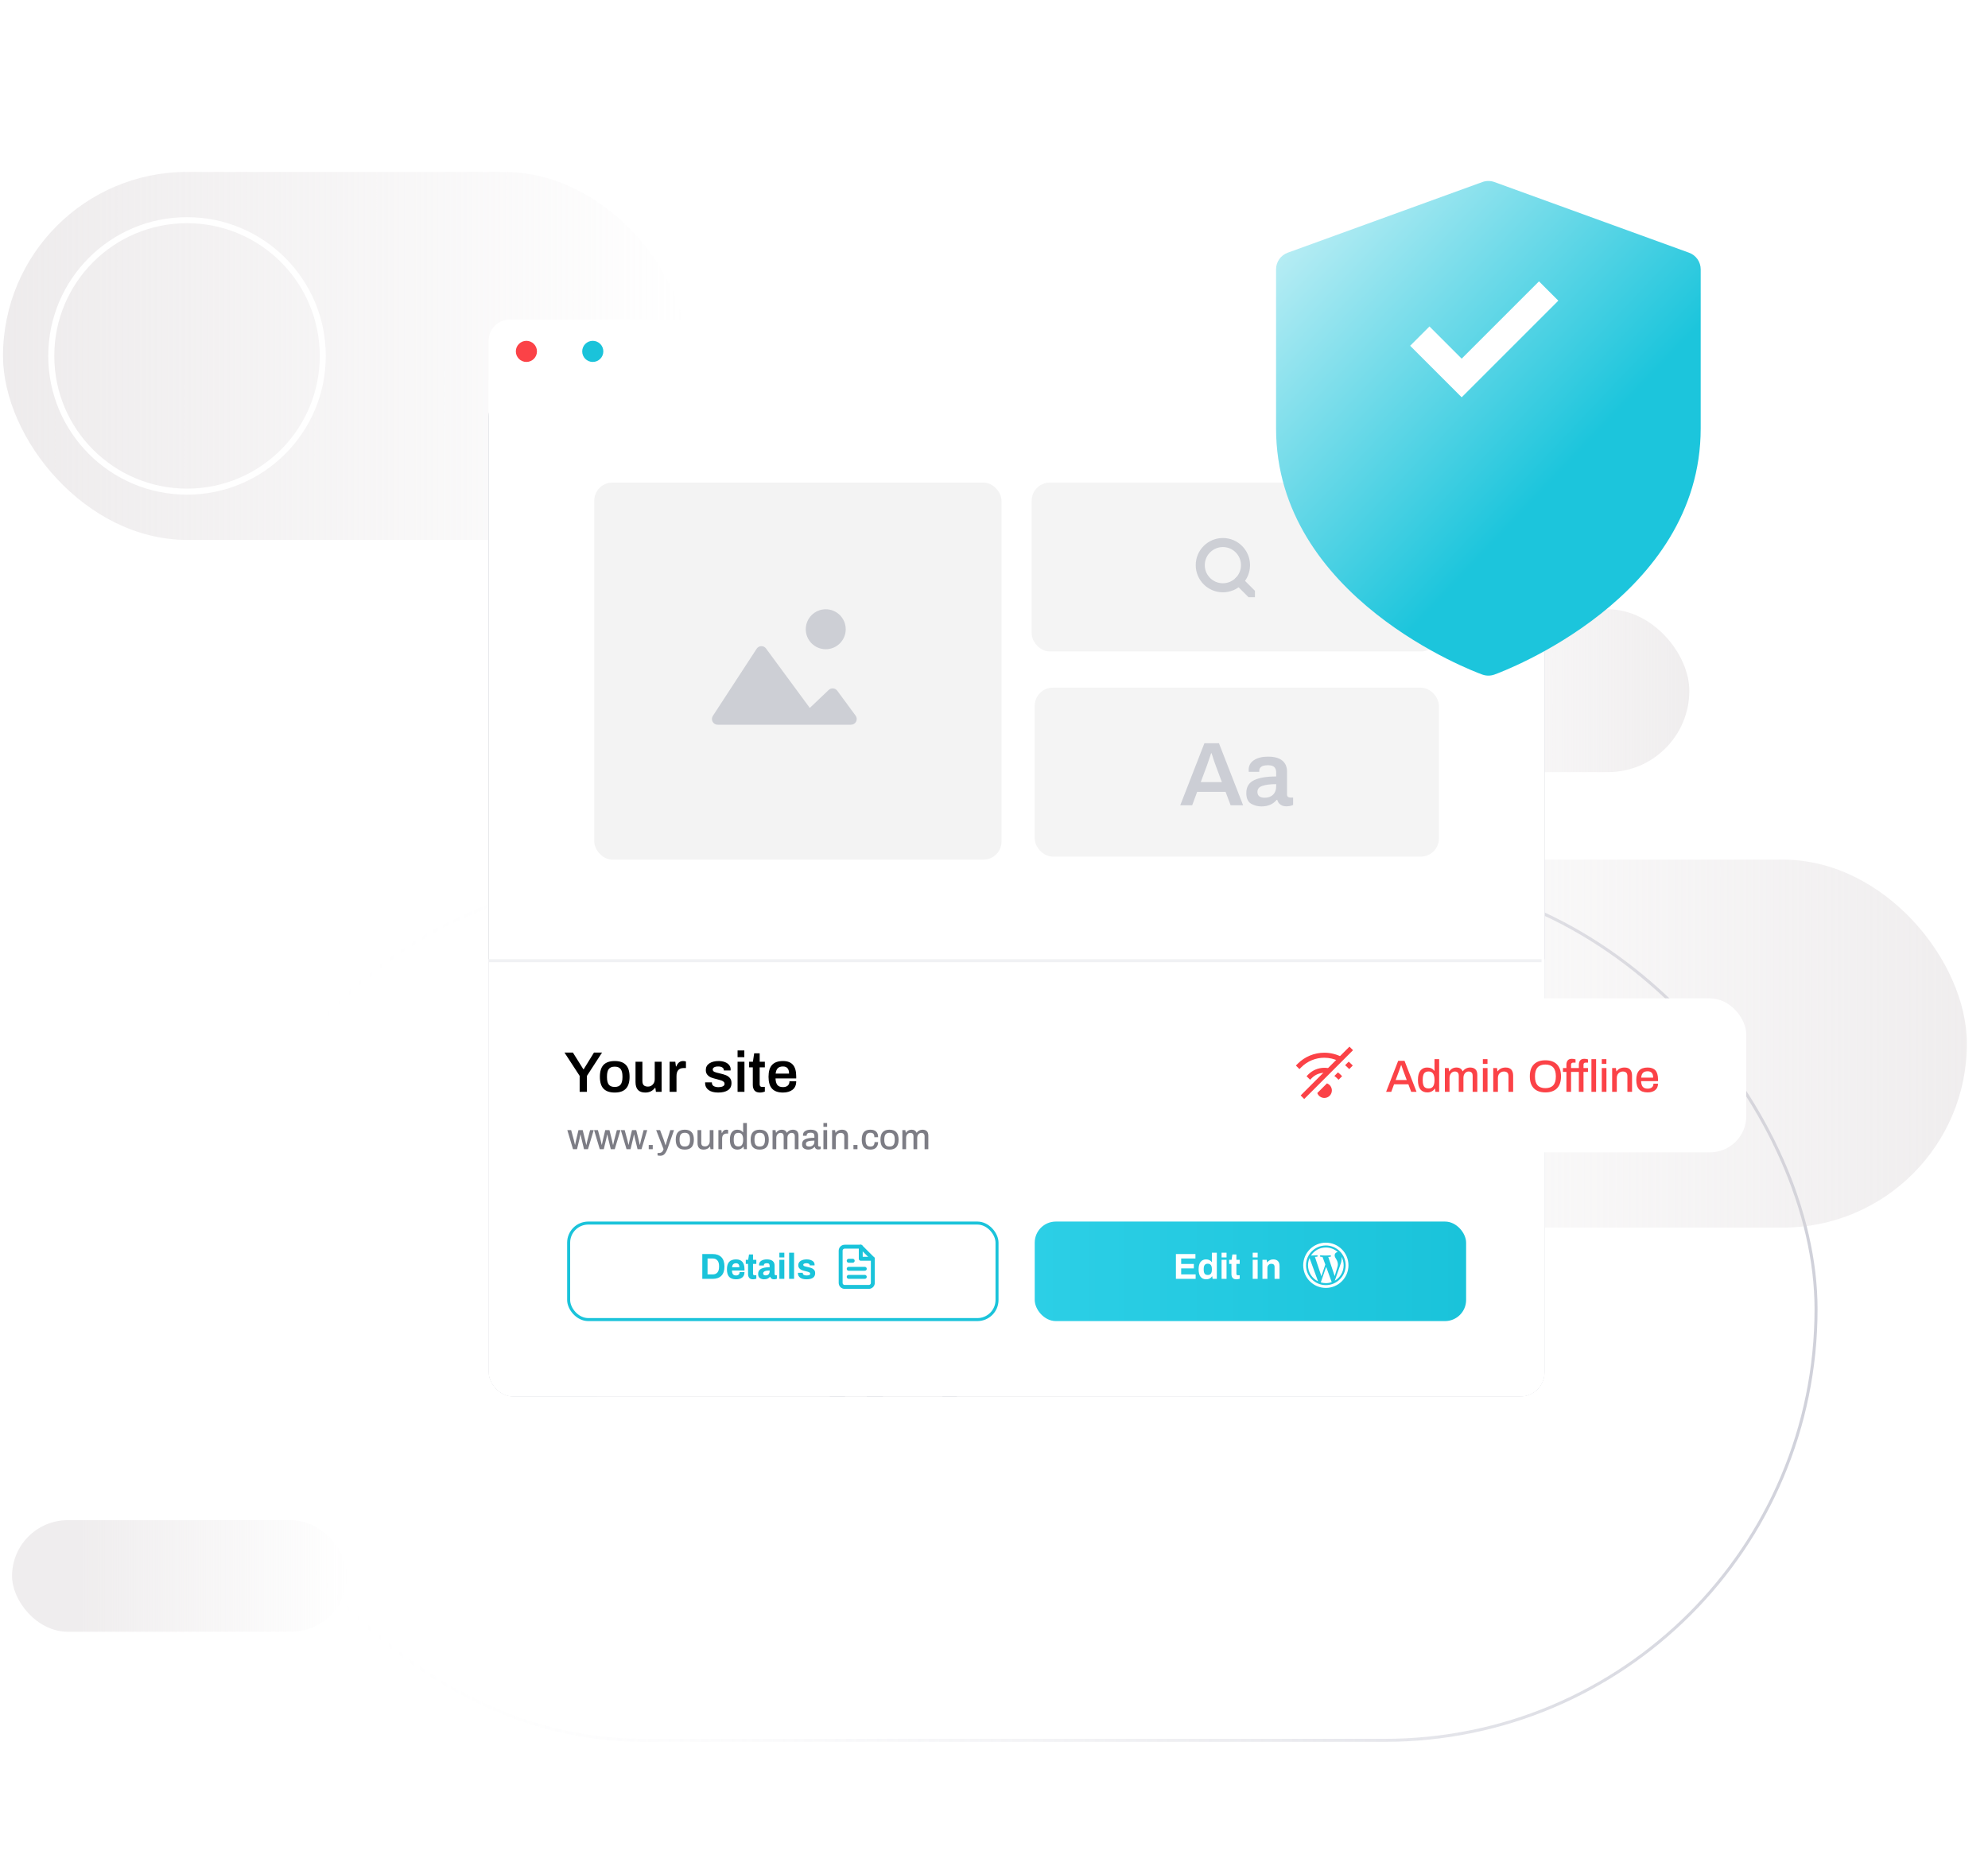 <svg width="659" height="620" viewBox="0 0 659 620" fill="none" xmlns="http://www.w3.org/2000/svg">
<rect x="0.998" y="56.999" width="227" height="122" rx="61" fill="url(#paint0_linear)"/>
<rect x="70" y="291" width="532" height="286" rx="143" stroke="url(#paint1_linear)" stroke-linecap="round"/>
<rect x="352.998" y="285" width="299" height="122" rx="61" fill="url(#paint2_linear)"/>
<circle cx="61.996" cy="118" r="45" stroke="url(#paint3_linear)" stroke-width="2"/>
<rect x="425.998" y="202" width="134" height="54" rx="27" fill="url(#paint4_linear)"/>
<rect x="3.998" y="504" width="111" height="37" rx="18.5" fill="url(#paint5_linear)"/>
<g filter="url(#filter0_d)">
<path d="M162 114C162 109.582 165.582 106 170 106H504C508.418 106 512 109.582 512 114V456.831C512 460.466 509.62 463.625 506.102 464.542C477.494 472.004 353.897 504 337.996 504C322.085 504 196.785 471.964 167.918 464.528C164.389 463.619 162 460.455 162 456.811V114Z" fill="white"/>
</g>
<g clip-path="url(#clip0)">
<path d="M162 113C162 109.134 165.134 106 169 106H505C508.866 106 512 109.134 512 113V456C512 459.866 508.866 463 505 463H169C165.134 463 162 459.866 162 456V113Z" fill="white"/>
<path d="M162 113C162 109.134 165.134 106 169 106H505C508.866 106 512 109.134 512 113V318H162V113Z" fill="white"/>
<g filter="url(#filter1_d)">
<rect x="161.996" y="106" width="478.997" height="359" rx="8" fill="url(#paint6_radial)"/>
</g>
<path d="M161.996 126H640.996V456C640.996 462.627 635.624 468 628.996 468H173.996C167.369 468 161.996 462.627 161.996 456V126Z" fill="white"/>
<rect x="341.996" y="160" width="135" height="56" rx="6" fill="#F4F4F4"/>
<g opacity="0.2" clip-path="url(#clip1)">
<path d="M405.371 194.875C409.513 194.875 412.871 191.517 412.871 187.375C412.871 183.233 409.513 179.875 405.371 179.875C401.229 179.875 397.871 183.233 397.871 187.375C397.871 191.517 401.229 194.875 405.371 194.875Z" stroke="#303A5B" stroke-width="3" stroke-miterlimit="10" stroke-linecap="round" stroke-linejoin="round"/>
<path d="M415.371 197.375L410.674 192.677" stroke="#303A5B" stroke-width="3" stroke-miterlimit="10" stroke-linecap="round" stroke-linejoin="round"/>
</g>
<rect x="342.996" y="228" width="134" height="56" rx="6" fill="#F4F4F4"/>
<path d="M399.244 246.42H404.074L412.084 267H407.944L406.264 262.53H396.844L395.194 267H391.234L399.244 246.42ZM405.034 259.29L402.934 253.65C402.614 252.85 402.274 251.83 401.914 250.59C401.854 250.41 401.794 250.25 401.734 250.11C401.694 249.95 401.654 249.82 401.614 249.72H401.464L401.164 250.65L400.144 253.65L398.044 259.29H405.034ZM418.148 267.36C416.868 267.36 415.708 267.05 414.668 266.43C413.648 265.79 413.138 264.62 413.138 262.92C413.138 260.9 413.998 259.48 415.718 258.66C417.438 257.84 419.878 257.43 423.038 257.43V256.11C423.038 255.35 422.838 254.76 422.438 254.34C422.058 253.92 421.358 253.71 420.338 253.71C419.278 253.71 418.528 253.88 418.088 254.22C417.648 254.56 417.428 254.98 417.428 255.48V255.9H413.948C413.928 255.78 413.918 255.56 413.918 255.24C413.918 253.88 414.498 252.81 415.658 252.03C416.838 251.25 418.398 250.86 420.338 250.86C422.438 250.86 424.008 251.29 425.048 252.15C426.108 253.01 426.638 254.24 426.638 255.84V263.37C426.638 263.73 426.738 264 426.938 264.18C427.138 264.34 427.388 264.42 427.688 264.42H428.648V266.88C428.008 267.18 427.258 267.33 426.398 267.33C425.618 267.33 424.968 267.14 424.448 266.76C423.928 266.38 423.578 265.86 423.398 265.2H423.188C422.008 266.64 420.328 267.36 418.148 267.36ZM419.228 264.48C420.408 264.48 421.338 264.14 422.018 263.46C422.698 262.78 423.038 261.86 423.038 260.7V259.98C421.098 259.98 419.578 260.17 418.478 260.55C417.378 260.91 416.828 261.58 416.828 262.56C416.828 263.84 417.628 264.48 419.228 264.48Z" fill="#303A5B" fill-opacity="0.2"/>
<g filter="url(#filter2_b)">
<rect x="197.996" y="367" width="196" height="194" rx="6" fill="#F4F4F4"/>
</g>
<path d="M280.66 448.56H287.1L297.78 476H292.26L290.02 470.04H277.46L275.26 476H269.98L280.66 448.56ZM288.38 465.72L285.58 458.2C285.154 457.133 284.7 455.773 284.22 454.12C284.14 453.88 284.06 453.667 283.98 453.48C283.927 453.267 283.874 453.093 283.82 452.96H283.62L283.22 454.2L281.86 458.2L279.06 465.72H288.38ZM305.865 476.48C304.159 476.48 302.612 476.067 301.225 475.24C299.865 474.387 299.185 472.827 299.185 470.56C299.185 467.867 300.332 465.973 302.625 464.88C304.919 463.787 308.172 463.24 312.385 463.24V461.48C312.385 460.467 312.119 459.68 311.585 459.12C311.079 458.56 310.145 458.28 308.785 458.28C307.372 458.28 306.372 458.507 305.785 458.96C305.199 459.413 304.905 459.973 304.905 460.64V461.2H300.265C300.239 461.04 300.225 460.747 300.225 460.32C300.225 458.507 300.999 457.08 302.545 456.04C304.119 455 306.199 454.48 308.785 454.48C311.585 454.48 313.679 455.053 315.065 456.2C316.479 457.347 317.185 458.987 317.185 461.12V471.16C317.185 471.64 317.319 472 317.585 472.24C317.852 472.453 318.185 472.56 318.585 472.56H319.865V475.84C319.012 476.24 318.012 476.44 316.865 476.44C315.825 476.44 314.959 476.187 314.265 475.68C313.572 475.173 313.105 474.48 312.865 473.6H312.585C311.012 475.52 308.772 476.48 305.865 476.48ZM307.305 472.64C308.879 472.64 310.119 472.187 311.025 471.28C311.932 470.373 312.385 469.147 312.385 467.6V466.64C309.799 466.64 307.772 466.893 306.305 467.4C304.839 467.88 304.105 468.773 304.105 470.08C304.105 471.787 305.172 472.64 307.305 472.64Z" fill="#303A5B" fill-opacity="0.2"/>
<rect x="196.996" y="160" width="135" height="125" rx="6" fill="#F3F3F3"/>
<path d="M237.931 240.272H282.055C282.408 240.282 282.757 240.193 283.062 240.014C283.368 239.835 283.616 239.575 283.78 239.262C283.944 238.948 284.017 238.596 283.991 238.243C283.964 237.891 283.839 237.553 283.63 237.268L277.543 229.004C277.384 228.784 277.18 228.601 276.944 228.467C276.708 228.333 276.446 228.252 276.176 228.229C275.905 228.205 275.633 228.24 275.378 228.332C275.122 228.423 274.89 228.569 274.695 228.758L268.441 234.71L253.923 214.999C253.743 214.753 253.505 214.554 253.23 214.42C252.956 214.286 252.653 214.221 252.348 214.229C252.042 214.238 251.744 214.321 251.477 214.471C251.211 214.62 250.985 214.832 250.819 215.089L236.301 237.357C236.113 237.645 236.008 237.979 235.997 238.323C235.986 238.666 236.068 239.007 236.236 239.307C236.404 239.607 236.651 239.855 236.949 240.025C237.248 240.195 237.588 240.281 237.931 240.272Z" fill="#CDCFD5"/>
<path d="M273.725 215.245C277.383 215.245 280.348 212.28 280.348 208.622C280.348 204.965 277.383 202 273.725 202C270.068 202 267.103 204.965 267.103 208.622C267.103 212.28 270.068 215.245 273.725 215.245Z" fill="#CDCFD5"/>
<g clip-path="url(#clip2)">
<circle cx="174.496" cy="116.5" r="3.5" fill="#FB4247"/>
<circle cx="185.496" cy="116.5" r="3.5" fill="white"/>
<circle cx="196.496" cy="116.5" r="3.5" fill="#1AC3DA"/>
</g>
<path d="M162 318H512V456C512 459.866 508.866 463 505 463H169C165.134 463 162 459.866 162 456V318Z" fill="white"/>
<line x1="162" y1="318.5" x2="511" y2="318.5" stroke="#F0F1F4"/>
<path d="M192.149 356.699L187.114 348.966H189.907L193.384 354.514H193.479L196.899 348.966H199.578L194.562 356.699V362H192.149V356.699ZM203.775 362.228C202.129 362.228 200.894 361.804 200.07 360.955C199.26 360.106 198.854 358.789 198.854 357.003C198.854 355.217 199.26 353.9 200.07 353.051C200.894 352.202 202.129 351.778 203.775 351.778C205.422 351.778 206.651 352.202 207.461 353.051C208.285 353.9 208.696 355.217 208.696 357.003C208.696 358.789 208.285 360.106 207.461 360.955C206.651 361.804 205.422 362.228 203.775 362.228ZM203.775 360.366C204.675 360.366 205.327 360.106 205.732 359.587C206.138 359.055 206.34 358.238 206.34 357.136V356.87C206.34 355.768 206.138 354.957 205.732 354.438C205.327 353.906 204.675 353.64 203.775 353.64C202.863 353.64 202.205 353.906 201.799 354.438C201.407 354.957 201.21 355.768 201.21 356.87V357.136C201.21 358.238 201.407 359.055 201.799 359.587C202.205 360.106 202.863 360.366 203.775 360.366ZM213.899 362.228C211.745 362.228 210.669 361.069 210.669 358.751V352.006H212.949V358.352C212.949 359.036 213.101 359.524 213.405 359.815C213.721 360.106 214.184 360.252 214.792 360.252C215.425 360.252 215.957 360.024 216.388 359.568C216.818 359.112 217.034 358.529 217.034 357.82V352.006H219.314V362H217.433L217.243 360.67H217.11C216.742 361.164 216.286 361.55 215.742 361.829C215.21 362.095 214.595 362.228 213.899 362.228ZM221.97 352.006H223.851L224.06 353.583H224.193C224.649 352.38 225.396 351.778 226.435 351.778C226.789 351.778 227.106 351.835 227.385 351.949V354.096H226.663C225.054 354.096 224.25 354.995 224.25 356.794V362H221.97V352.006ZM238.071 362.228C236.69 362.228 235.62 361.943 234.86 361.373C234.113 360.803 233.739 360.062 233.739 359.15C233.739 359.036 233.739 358.96 233.739 358.922C233.752 358.884 233.758 358.859 233.758 358.846H235.981V358.998C235.994 359.492 236.203 359.859 236.608 360.1C237.026 360.328 237.545 360.442 238.166 360.442C238.723 360.442 239.198 360.353 239.591 360.176C239.984 359.986 240.18 359.707 240.18 359.34C240.18 359.049 240.072 358.814 239.857 358.637C239.642 358.447 239.376 358.301 239.059 358.2C238.742 358.086 238.293 357.959 237.71 357.82C236.925 357.63 236.279 357.44 235.772 357.25C235.278 357.06 234.854 356.762 234.499 356.357C234.144 355.952 233.967 355.42 233.967 354.761C233.967 353.811 234.36 353.076 235.145 352.557C235.93 352.038 236.95 351.778 238.204 351.778C238.977 351.778 239.667 351.892 240.275 352.12C240.883 352.348 241.352 352.671 241.681 353.089C242.023 353.494 242.194 353.963 242.194 354.495L242.175 354.913H239.952V354.837C239.952 354.444 239.787 354.14 239.458 353.925C239.141 353.697 238.679 353.583 238.071 353.583C237.476 353.583 237.026 353.678 236.722 353.868C236.418 354.045 236.266 354.28 236.266 354.571C236.266 354.926 236.45 355.192 236.817 355.369C237.197 355.534 237.773 355.698 238.546 355.863C239.382 356.053 240.053 356.249 240.56 356.452C241.079 356.642 241.529 356.946 241.909 357.364C242.289 357.782 242.479 358.346 242.479 359.055C242.479 360.157 242.08 360.961 241.282 361.468C240.497 361.975 239.426 362.228 238.071 362.228ZM244.495 348.263H246.737V350.505H244.495V348.263ZM244.495 352.006H246.775V362H244.495V352.006ZM251.939 362.228C251.09 362.228 250.476 361.994 250.096 361.525C249.729 361.044 249.545 360.448 249.545 359.739V353.868H248.329V352.006H249.583L250.001 349.213H251.825V352.006H253.535V353.868H251.825V359.511C251.825 360.081 252.097 360.366 252.642 360.366H253.535V361.924C253.332 362 253.079 362.07 252.775 362.133C252.471 362.196 252.192 362.228 251.939 362.228ZM259.548 362.228C257.926 362.228 256.723 361.804 255.938 360.955C255.152 360.106 254.76 358.789 254.76 357.003C254.76 355.217 255.152 353.9 255.938 353.051C256.736 352.202 257.939 351.778 259.548 351.778C261.017 351.778 262.113 352.19 262.835 353.013C263.569 353.836 263.937 355.122 263.937 356.87V357.554H257.078C257.116 358.542 257.325 359.27 257.705 359.739C258.097 360.195 258.718 360.423 259.567 360.423C260.2 360.423 260.713 360.265 261.106 359.948C261.498 359.619 261.695 359.137 261.695 358.504H263.937C263.937 359.733 263.531 360.664 262.721 361.297C261.91 361.918 260.852 362.228 259.548 362.228ZM261.562 355.939C261.562 354.368 260.89 353.583 259.548 353.583C258.788 353.583 258.211 353.779 257.819 354.172C257.439 354.552 257.204 355.141 257.116 355.939H261.562Z" fill="black"/>
<path d="M188.06 374.688H189.332L190.22 377.964L190.592 379.548H190.64L190.976 377.964L191.756 374.688H193.16L193.976 377.976C194.048 378.232 194.164 378.756 194.324 379.548H194.384C194.552 378.804 194.672 378.28 194.744 377.976L195.608 374.688H196.808L194.912 381H193.592L192.74 377.46L192.452 376.14H192.404C192.292 376.748 192.2 377.188 192.128 377.46L191.276 381H189.944L188.06 374.688ZM196.931 374.688H198.203L199.091 377.964L199.463 379.548H199.511L199.847 377.964L200.627 374.688H202.031L202.847 377.976C202.919 378.232 203.035 378.756 203.195 379.548H203.255C203.423 378.804 203.543 378.28 203.615 377.976L204.479 374.688H205.679L203.783 381H202.463L201.611 377.46L201.323 376.14H201.275C201.163 376.748 201.071 377.188 200.999 377.46L200.147 381H198.815L196.931 374.688ZM205.802 374.688H207.074L207.962 377.964L208.334 379.548H208.382L208.718 377.964L209.498 374.688H210.902L211.718 377.976C211.79 378.232 211.906 378.756 212.066 379.548H212.126C212.294 378.804 212.414 378.28 212.486 377.976L213.35 374.688H214.55L212.654 381H211.334L210.482 377.46L210.194 376.14H210.146C210.034 376.748 209.942 377.188 209.87 377.46L209.018 381H207.686L205.802 374.688ZM215.047 379.596H216.379V381H215.047V379.596ZM218.891 383.184C218.499 383.184 218.191 383.144 217.967 383.064V382.248H218.495C219.223 382.248 219.711 381.832 219.959 381L217.511 374.688H218.807L219.983 377.784C220.143 378.192 220.347 378.82 220.595 379.668H220.655C220.879 378.868 221.063 378.24 221.207 377.784L222.191 374.688H223.427L221.339 380.676C221.051 381.476 220.727 382.092 220.367 382.524C220.007 382.964 219.515 383.184 218.891 383.184ZM226.998 381.144C225.998 381.144 225.246 380.876 224.742 380.34C224.246 379.796 223.998 378.964 223.998 377.844C223.998 376.724 224.246 375.896 224.742 375.36C225.246 374.816 225.998 374.544 226.998 374.544C227.998 374.544 228.75 374.816 229.254 375.36C229.758 375.896 230.01 376.724 230.01 377.844C230.01 378.964 229.758 379.796 229.254 380.34C228.75 380.876 227.998 381.144 226.998 381.144ZM226.998 380.124C227.606 380.124 228.046 379.948 228.318 379.596C228.598 379.236 228.738 378.672 228.738 377.904V377.784C228.738 377.016 228.598 376.456 228.318 376.104C228.046 375.744 227.606 375.564 226.998 375.564C226.398 375.564 225.958 375.744 225.678 376.104C225.406 376.456 225.27 377.016 225.27 377.784V377.904C225.27 378.672 225.406 379.236 225.678 379.596C225.958 379.948 226.398 380.124 226.998 380.124ZM233.229 381.144C231.893 381.144 231.225 380.42 231.225 378.972V374.688H232.461V378.816C232.461 379.288 232.565 379.62 232.773 379.812C232.989 379.996 233.301 380.088 233.709 380.088C233.989 380.088 234.249 380.02 234.489 379.884C234.729 379.74 234.917 379.54 235.053 379.284C235.197 379.028 235.269 378.732 235.269 378.396V374.688H236.505V381H235.509L235.389 380.16H235.305C235.073 380.48 234.781 380.724 234.429 380.892C234.077 381.06 233.677 381.144 233.229 381.144ZM238.14 374.688H239.136L239.256 375.66H239.328C239.616 374.916 240.1 374.544 240.78 374.544C241.004 374.544 241.2 374.576 241.368 374.64V375.816H240.924C240.452 375.816 240.076 375.952 239.796 376.224C239.516 376.496 239.376 376.912 239.376 377.472V381H238.14V374.688ZM244.448 381.144C243.648 381.144 243.032 380.876 242.6 380.34C242.168 379.796 241.952 378.964 241.952 377.844C241.952 376.74 242.168 375.916 242.6 375.372C243.032 374.82 243.62 374.544 244.364 374.544C245.236 374.544 245.872 374.832 246.272 375.408H246.344V372.324H247.58V381H246.596L246.476 380.16H246.392C246.192 380.48 245.92 380.724 245.576 380.892C245.24 381.06 244.864 381.144 244.448 381.144ZM244.796 380.1C245.332 380.1 245.724 379.916 245.972 379.548C246.22 379.18 246.344 378.636 246.344 377.916V377.82C246.344 376.332 245.828 375.588 244.796 375.588C244.228 375.588 243.824 375.76 243.584 376.104C243.344 376.44 243.224 377.008 243.224 377.808V377.916C243.224 378.7 243.344 379.26 243.584 379.596C243.824 379.932 244.228 380.1 244.796 380.1ZM251.83 381.144C250.83 381.144 250.078 380.876 249.574 380.34C249.078 379.796 248.83 378.964 248.83 377.844C248.83 376.724 249.078 375.896 249.574 375.36C250.078 374.816 250.83 374.544 251.83 374.544C252.83 374.544 253.582 374.816 254.086 375.36C254.59 375.896 254.842 376.724 254.842 377.844C254.842 378.964 254.59 379.796 254.086 380.34C253.582 380.876 252.83 381.144 251.83 381.144ZM251.83 380.124C252.438 380.124 252.878 379.948 253.15 379.596C253.43 379.236 253.57 378.672 253.57 377.904V377.784C253.57 377.016 253.43 376.456 253.15 376.104C252.878 375.744 252.438 375.564 251.83 375.564C251.23 375.564 250.79 375.744 250.51 376.104C250.238 376.456 250.102 377.016 250.102 377.784V377.904C250.102 378.672 250.238 379.236 250.51 379.596C250.79 379.948 251.23 380.124 251.83 380.124ZM256.093 374.688H257.089L257.209 375.528H257.293C257.509 375.208 257.773 374.964 258.085 374.796C258.397 374.628 258.753 374.544 259.153 374.544C259.969 374.544 260.517 374.872 260.797 375.528H260.869C261.085 375.216 261.361 374.976 261.697 374.808C262.033 374.632 262.401 374.544 262.801 374.544C263.393 374.544 263.857 374.704 264.193 375.024C264.529 375.336 264.697 375.844 264.697 376.548V381H263.461V376.788C263.461 376.356 263.365 376.052 263.173 375.876C262.989 375.692 262.729 375.6 262.393 375.6C262.001 375.6 261.673 375.756 261.409 376.068C261.145 376.38 261.013 376.788 261.013 377.292V381H259.777V376.788C259.777 376.356 259.685 376.052 259.501 375.876C259.325 375.692 259.069 375.6 258.733 375.6C258.341 375.6 258.009 375.756 257.737 376.068C257.465 376.38 257.329 376.788 257.329 377.292V381H256.093V374.688ZM267.921 381.144C267.401 381.144 266.929 381.016 266.505 380.76C266.089 380.504 265.881 380.04 265.881 379.368C265.881 378.56 266.233 378 266.937 377.688C267.641 377.376 268.649 377.22 269.961 377.22V376.596C269.961 376.252 269.869 375.992 269.685 375.816C269.509 375.632 269.177 375.54 268.689 375.54C268.217 375.54 267.881 375.624 267.681 375.792C267.489 375.96 267.393 376.164 267.393 376.404V376.56H266.193C266.185 376.512 266.181 376.424 266.181 376.296C266.181 375.744 266.413 375.316 266.877 375.012C267.341 374.7 267.961 374.544 268.737 374.544C269.553 374.544 270.165 374.712 270.573 375.048C270.989 375.384 271.197 375.86 271.197 376.476V379.704C271.197 379.848 271.237 379.956 271.317 380.028C271.397 380.092 271.497 380.124 271.617 380.124H272.049V380.952C271.841 381.056 271.557 381.108 271.197 381.108C270.909 381.108 270.665 381.032 270.465 380.88C270.273 380.72 270.145 380.504 270.081 380.232H269.997C269.773 380.52 269.485 380.744 269.133 380.904C268.789 381.064 268.385 381.144 267.921 381.144ZM268.281 380.136C268.753 380.136 269.149 379.996 269.469 379.716C269.797 379.428 269.961 379.036 269.961 378.54V378.156C269.049 378.156 268.353 378.236 267.873 378.396C267.393 378.548 267.153 378.84 267.153 379.272C267.153 379.568 267.245 379.788 267.429 379.932C267.621 380.068 267.905 380.136 268.281 380.136ZM272.957 372.324H274.181V373.584H272.957V372.324ZM272.957 374.688H274.193V381H272.957V374.688ZM275.828 374.688H276.824L276.944 375.528H277.028C277.252 375.208 277.54 374.964 277.892 374.796C278.252 374.628 278.656 374.544 279.104 374.544C280.44 374.544 281.108 375.268 281.108 376.716V381H279.872V376.872C279.872 376.4 279.764 376.072 279.548 375.888C279.34 375.696 279.032 375.6 278.624 375.6C278.344 375.6 278.084 375.672 277.844 375.816C277.604 375.952 277.412 376.148 277.268 376.404C277.132 376.66 277.064 376.956 277.064 377.292V381H275.828V374.688ZM282.911 379.596H284.243V381H282.911V379.596ZM288.518 381.144C287.542 381.144 286.822 380.876 286.358 380.34C285.894 379.804 285.662 378.972 285.662 377.844C285.662 376.716 285.894 375.884 286.358 375.348C286.83 374.812 287.55 374.544 288.518 374.544C289.374 374.544 290.014 374.756 290.438 375.18C290.87 375.596 291.086 376.216 291.086 377.04H289.838C289.838 376.528 289.734 376.152 289.526 375.912C289.326 375.672 288.986 375.552 288.506 375.552C287.962 375.552 287.562 375.732 287.306 376.092C287.058 376.452 286.934 377.028 286.934 377.82V377.904C286.934 378.688 287.058 379.256 287.306 379.608C287.562 379.96 287.97 380.136 288.53 380.136C289.002 380.136 289.346 380.012 289.562 379.764C289.786 379.508 289.898 379.136 289.898 378.648H291.086C291.086 379.4 290.87 380.004 290.438 380.46C290.006 380.916 289.366 381.144 288.518 381.144ZM294.862 381.144C293.862 381.144 293.11 380.876 292.606 380.34C292.11 379.796 291.862 378.964 291.862 377.844C291.862 376.724 292.11 375.896 292.606 375.36C293.11 374.816 293.862 374.544 294.862 374.544C295.862 374.544 296.614 374.816 297.118 375.36C297.622 375.896 297.874 376.724 297.874 377.844C297.874 378.964 297.622 379.796 297.118 380.34C296.614 380.876 295.862 381.144 294.862 381.144ZM294.862 380.124C295.47 380.124 295.91 379.948 296.182 379.596C296.462 379.236 296.602 378.672 296.602 377.904V377.784C296.602 377.016 296.462 376.456 296.182 376.104C295.91 375.744 295.47 375.564 294.862 375.564C294.262 375.564 293.822 375.744 293.542 376.104C293.27 376.456 293.134 377.016 293.134 377.784V377.904C293.134 378.672 293.27 379.236 293.542 379.596C293.822 379.948 294.262 380.124 294.862 380.124ZM299.125 374.688H300.121L300.241 375.528H300.325C300.541 375.208 300.805 374.964 301.117 374.796C301.429 374.628 301.785 374.544 302.185 374.544C303.001 374.544 303.549 374.872 303.829 375.528H303.901C304.117 375.216 304.393 374.976 304.729 374.808C305.065 374.632 305.433 374.544 305.833 374.544C306.425 374.544 306.889 374.704 307.225 375.024C307.561 375.336 307.729 375.844 307.729 376.548V381H306.493V376.788C306.493 376.356 306.397 376.052 306.205 375.876C306.021 375.692 305.761 375.6 305.425 375.6C305.033 375.6 304.705 375.756 304.441 376.068C304.177 376.38 304.045 376.788 304.045 377.292V381H302.809V376.788C302.809 376.356 302.717 376.052 302.533 375.876C302.357 375.692 302.101 375.6 301.765 375.6C301.373 375.6 301.041 375.756 300.769 376.068C300.497 376.38 300.361 376.788 300.361 377.292V381H299.125V374.688Z" fill="#7D7D85"/>
<g filter="url(#filter3_d)">
<rect x="188" y="403" width="143" height="33" rx="7" fill="white"/>
<rect x="188.5" y="403.5" width="142" height="32" rx="6.5" stroke="#1AC3DA"/>
</g>
<path d="M232.804 415.768H236.212C237.468 415.768 238.436 416.112 239.116 416.8C239.804 417.48 240.148 418.508 240.148 419.884C240.148 421.26 239.804 422.292 239.116 422.98C238.436 423.66 237.468 424 236.212 424H232.804V415.768ZM236.212 422.524C236.916 422.524 237.448 422.312 237.808 421.888C238.176 421.456 238.36 420.848 238.36 420.064V419.704C238.36 418.92 238.176 418.316 237.808 417.892C237.448 417.46 236.916 417.244 236.212 417.244H234.544V422.524H236.212ZM243.996 424.144C242.98 424.144 242.22 423.876 241.716 423.34C241.22 422.804 240.972 421.972 240.972 420.844C240.972 419.716 241.22 418.884 241.716 418.348C242.22 417.812 242.98 417.544 243.996 417.544C244.932 417.544 245.632 417.816 246.096 418.36C246.56 418.896 246.792 419.724 246.792 420.844V421.228H242.64C242.656 421.788 242.768 422.204 242.976 422.476C243.184 422.74 243.532 422.872 244.02 422.872C244.364 422.872 244.64 422.776 244.848 422.584C245.064 422.392 245.172 422.12 245.172 421.768H246.792C246.792 422.56 246.536 423.156 246.024 423.556C245.512 423.948 244.836 424.144 243.996 424.144ZM245.088 420.136C245.088 419.264 244.724 418.828 243.996 418.828C243.58 418.828 243.264 418.936 243.048 419.152C242.84 419.368 242.712 419.696 242.664 420.136H245.088ZM249.632 424.144C249.04 424.144 248.616 423.984 248.36 423.664C248.104 423.344 247.976 422.94 247.976 422.452V419.032H247.22V417.688H248.012L248.288 415.912H249.62V417.688H250.712V419.032H249.62V422.284C249.62 422.628 249.792 422.8 250.136 422.8H250.712V423.952C250.576 424 250.404 424.044 250.196 424.084C249.996 424.124 249.808 424.144 249.632 424.144ZM253.268 424.144C252.78 424.144 252.332 424.016 251.924 423.76C251.516 423.504 251.312 423.04 251.312 422.368C251.312 421.56 251.644 420.988 252.308 420.652C252.972 420.308 253.912 420.136 255.128 420.136V419.692C255.128 419.412 255.064 419.196 254.936 419.044C254.816 418.892 254.584 418.816 254.24 418.816C253.872 418.816 253.608 418.872 253.448 418.984C253.296 419.096 253.22 419.228 253.22 419.38V419.56H251.636C251.628 419.512 251.624 419.424 251.624 419.296C251.624 418.768 251.856 418.344 252.32 418.024C252.792 417.704 253.416 417.544 254.192 417.544C255.056 417.544 255.7 417.72 256.124 418.072C256.556 418.424 256.772 418.932 256.772 419.596V422.38C256.772 422.524 256.812 422.632 256.892 422.704C256.972 422.768 257.072 422.8 257.192 422.8H257.528V423.952C257.272 424.08 256.956 424.144 256.58 424.144C256.252 424.144 255.976 424.072 255.752 423.928C255.536 423.784 255.388 423.58 255.308 423.316H255.236C255.004 423.588 254.736 423.796 254.432 423.94C254.136 424.076 253.748 424.144 253.268 424.144ZM253.784 422.848C254.248 422.848 254.588 422.72 254.804 422.464C255.02 422.2 255.128 421.852 255.128 421.42V421.228C253.696 421.228 252.98 421.548 252.98 422.188C252.98 422.388 253.044 422.548 253.172 422.668C253.308 422.788 253.512 422.848 253.784 422.848ZM258.352 415.324H259.996V416.884H258.352V415.324ZM258.352 417.688H259.996V424H258.352V417.688ZM261.584 415.324H263.228V424H261.584V415.324ZM267.324 424.144C266.444 424.144 265.752 423.964 265.248 423.604C264.752 423.236 264.504 422.748 264.504 422.14L264.516 421.996H266.112V422.08C266.12 422.36 266.244 422.564 266.484 422.692C266.732 422.812 267.032 422.872 267.384 422.872C267.712 422.872 267.992 422.828 268.224 422.74C268.456 422.652 268.572 422.508 268.572 422.308C268.572 422.084 268.452 421.916 268.212 421.804C267.98 421.692 267.612 421.58 267.108 421.468C266.588 421.348 266.164 421.228 265.836 421.108C265.508 420.98 265.224 420.784 264.984 420.52C264.744 420.256 264.624 419.904 264.624 419.464C264.624 418.848 264.88 418.376 265.392 418.048C265.912 417.712 266.58 417.544 267.396 417.544C268.156 417.544 268.784 417.7 269.28 418.012C269.776 418.316 270.024 418.732 270.024 419.26L270.012 419.536H268.416V419.464C268.416 419.256 268.316 419.096 268.116 418.984C267.924 418.872 267.664 418.816 267.336 418.816C267.008 418.816 266.748 418.86 266.556 418.948C266.364 419.036 266.268 419.16 266.268 419.32C266.268 419.52 266.376 419.668 266.592 419.764C266.816 419.86 267.172 419.956 267.66 420.052C268.196 420.172 268.632 420.292 268.968 420.412C269.304 420.532 269.596 420.728 269.844 421C270.092 421.272 270.216 421.64 270.216 422.104C270.216 423.464 269.252 424.144 267.324 424.144Z" fill="#1AC3DA"/>
<path d="M285.333 413.333H280C279.646 413.333 279.307 413.474 279.057 413.724C278.807 413.974 278.667 414.313 278.667 414.667V425.333C278.667 425.687 278.807 426.026 279.057 426.276C279.307 426.526 279.646 426.667 280 426.667H288C288.353 426.667 288.693 426.526 288.943 426.276C289.193 426.026 289.333 425.687 289.333 425.333V417.333L285.333 413.333Z" stroke="#1AC3DA" stroke-width="1.3" stroke-linecap="round" stroke-linejoin="round"/>
<path d="M285.333 413.333V417.333H289.333" stroke="#1AC3DA" stroke-width="1.3" stroke-linecap="round" stroke-linejoin="round"/>
<path d="M286.667 420.667H281.333" stroke="#1AC3DA" stroke-width="1.3" stroke-linecap="round" stroke-linejoin="round"/>
<path d="M286.667 423.333H281.333" stroke="#1AC3DA" stroke-width="1.3" stroke-linecap="round" stroke-linejoin="round"/>
<path d="M282.667 418H282H281.333" stroke="#1AC3DA" stroke-width="1.3" stroke-linecap="round" stroke-linejoin="round"/>
<g filter="url(#filter4_d)">
<rect x="343" y="403" width="143" height="33" rx="7" fill="url(#paint7_linear)"/>
</g>
<path d="M389.804 415.768H396.272V417.244H391.544V419.056H395.744V420.532H391.544V422.524H396.344V424H389.804V415.768ZM399.848 424.144C399.048 424.144 398.428 423.872 397.988 423.328C397.548 422.776 397.328 421.944 397.328 420.832C397.328 419.744 397.548 418.924 397.988 418.372C398.436 417.82 399.028 417.544 399.764 417.544C400.188 417.544 400.56 417.62 400.88 417.772C401.208 417.924 401.464 418.14 401.648 418.42H401.72V415.324H403.364V424H401.96L401.852 423.172H401.768C401.568 423.492 401.3 423.736 400.964 423.904C400.628 424.064 400.256 424.144 399.848 424.144ZM400.376 422.716C401.272 422.716 401.72 422.128 401.72 420.952V420.76C401.72 419.568 401.272 418.972 400.376 418.972C399.888 418.972 399.54 419.12 399.332 419.416C399.124 419.704 399.02 420.144 399.02 420.736V420.952C399.02 421.544 399.124 421.988 399.332 422.284C399.54 422.572 399.888 422.716 400.376 422.716ZM404.94 415.324H406.584V416.884H404.94V415.324ZM404.94 417.688H406.584V424H404.94V417.688ZM409.864 424.144C409.272 424.144 408.848 423.984 408.592 423.664C408.336 423.344 408.208 422.94 408.208 422.452V419.032H407.452V417.688H408.244L408.52 415.912H409.852V417.688H410.944V419.032H409.852V422.284C409.852 422.628 410.024 422.8 410.368 422.8H410.944V423.952C410.808 424 410.636 424.044 410.428 424.084C410.228 424.124 410.04 424.144 409.864 424.144ZM415.256 415.324H416.9V416.884H415.256V415.324ZM415.256 417.688H416.9V424H415.256V417.688ZM418.487 417.688H419.891L420.011 418.516H420.095C420.607 417.868 421.263 417.544 422.063 417.544C422.711 417.544 423.219 417.72 423.587 418.072C423.963 418.424 424.151 418.988 424.151 419.764V424H422.507V420.112C422.507 419.72 422.415 419.436 422.231 419.26C422.047 419.084 421.775 418.996 421.415 418.996C421.047 418.996 420.739 419.128 420.491 419.392C420.251 419.648 420.131 419.968 420.131 420.352V424H418.487V417.688Z" fill="white"/>
<path d="M439.608 420.01L437.83 425.175C438.356 425.33 438.913 425.423 439.5 425.423C440.181 425.423 440.846 425.299 441.464 425.082C441.449 425.052 441.433 425.036 441.418 425.005L439.608 420.01Z" fill="white"/>
<path d="M433.593 419.5C433.593 421.835 434.954 423.861 436.918 424.82L434.103 417.088C433.778 417.83 433.593 418.634 433.593 419.5Z" fill="white"/>
<path d="M443.49 419.206C443.49 418.479 443.227 417.969 443.01 417.582C442.716 417.103 442.423 416.686 442.423 416.191C442.423 415.649 442.84 415.139 443.412 415.139C443.443 415.139 443.459 415.139 443.49 415.139C442.438 414.18 441.031 413.593 439.5 413.593C437.428 413.593 435.618 414.66 434.567 416.253C434.706 416.253 434.83 416.253 434.953 416.253C435.572 416.253 436.531 416.175 436.531 416.175C436.856 416.16 436.886 416.624 436.562 416.655C436.562 416.655 436.237 416.686 435.881 416.716L438.031 423.134L439.33 419.253L438.402 416.732C438.077 416.716 437.783 416.67 437.783 416.67C437.459 416.655 437.505 416.16 437.814 416.191C437.814 416.191 438.789 416.268 439.376 416.268C439.995 416.268 440.953 416.191 440.953 416.191C441.278 416.175 441.309 416.639 440.984 416.67C440.984 416.67 440.66 416.701 440.304 416.732L442.438 423.088L443.026 421.124C443.289 420.289 443.49 419.701 443.49 419.206Z" fill="white"/>
<path d="M444.681 416.67C444.712 416.856 444.727 417.057 444.727 417.273C444.727 417.876 444.619 418.541 444.279 419.392L442.469 424.603C444.232 423.582 445.407 421.68 445.407 419.5C445.407 418.464 445.144 417.505 444.681 416.67Z" fill="white"/>
<path d="M439.5 412C435.356 412 432 415.356 432 419.5C432 423.644 435.356 427 439.5 427C443.644 427 447 423.644 447 419.5C447 415.356 443.644 412 439.5 412ZM439.5 426.072C435.881 426.072 432.928 423.119 432.928 419.5C432.928 415.881 435.881 412.928 439.5 412.928C443.119 412.928 446.072 415.881 446.072 419.5C446.072 423.119 443.119 426.072 439.5 426.072Z" fill="white"/>
</g>
<g filter="url(#filter5_d)">
<path d="M423 59.288V112.002C423 168.172 488.571 192.655 491.386 193.651C492.675 194.116 494.086 194.116 495.375 193.651C498.19 192.655 563.761 168.172 563.761 112.002V59.288C563.761 58.084 563.389 56.91 562.696 55.925C562.003 54.94 561.024 54.192 559.89 53.782L495.375 30.354C494.086 29.889 492.675 29.889 491.386 30.354L426.871 53.782C425.737 54.192 424.758 54.94 424.065 55.925C423.372 56.91 423.001 58.084 423 59.288Z" fill="url(#paint8_linear)"/>
</g>
<path d="M484.531 131.719L467.448 114.635L473.854 108.229L484.531 118.906L510.156 93.281L516.562 99.688L484.531 131.719Z" fill="white"/>
<g filter="url(#filter6_d)">
<rect x="405" y="311" width="173.868" height="51.044" rx="12" fill="white"/>
<path d="M439.87 339.187L436.665 342.392C436.842 342.869 437.16 343.281 437.577 343.572C437.995 343.864 438.491 344.02 439 344.022C440.378 344.022 441.5 342.9 441.5 341.522C441.499 341.013 441.342 340.516 441.051 340.099C440.759 339.682 440.347 339.363 439.87 339.187Z" fill="#FB4247"/>
<path d="M434.875 337.397C435.415 336.853 436.058 336.423 436.766 336.129C437.474 335.836 438.234 335.686 439 335.688C439.262 335.688 439.52 335.712 439.776 335.746L441.179 334.343C440.472 334.129 439.738 334.021 439 334.022C438.015 334.019 437.039 334.212 436.128 334.589C435.218 334.966 434.391 335.52 433.697 336.218L433.107 336.808L434.286 337.986L434.875 337.397Z" fill="#FB4247"/>
<path d="M443.515 335.542L442.325 336.732C442.607 336.928 442.876 337.148 443.125 337.397L443.714 337.986L444.892 336.808L444.303 336.218C444.056 335.975 443.793 335.749 443.515 335.542Z" fill="#FB4247"/>
<path d="M431.34 333.862C432.343 332.852 433.537 332.052 434.852 331.507C436.167 330.963 437.577 330.684 439 330.688C440.67 330.688 442.277 331.075 443.736 331.786L444.978 330.543C443.145 329.542 441.089 329.018 439 329.022C437.358 329.017 435.731 329.339 434.214 329.967C432.697 330.596 431.319 331.519 430.161 332.683L429.572 333.273L430.751 334.451L431.34 333.862Z" fill="#FB4247"/>
<path d="M447.07 331.986L445.892 333.164C446.157 333.383 446.414 333.615 446.66 333.861L447.25 334.45L448.428 333.272L447.839 332.683C447.592 332.44 447.336 332.208 447.07 331.986Z" fill="#FB4247"/>
<path d="M431.155 343.188L447.333 327.01L448.511 328.188L432.333 344.367L431.155 343.188Z" fill="#FB4247"/>
<path d="M463.482 331.71H465.582L469.572 342H467.802L466.857 339.495H462.117L461.187 342H459.477L463.482 331.71ZM466.317 338.07L465.192 335.055L464.517 333.135H464.442L464.307 333.525C464.137 334.045 463.962 334.545 463.782 335.025L462.642 338.07H466.317ZM473.151 342.18C472.151 342.18 471.381 341.845 470.841 341.175C470.301 340.495 470.031 339.455 470.031 338.055C470.031 336.675 470.301 335.645 470.841 334.965C471.381 334.275 472.116 333.93 473.046 333.93C474.136 333.93 474.931 334.29 475.431 335.01H475.521V331.155H477.066V342H475.836L475.686 340.95H475.581C475.331 341.35 474.991 341.655 474.561 341.865C474.141 342.075 473.671 342.18 473.151 342.18ZM473.586 340.875C474.256 340.875 474.746 340.645 475.056 340.185C475.366 339.725 475.521 339.045 475.521 338.145V338.025C475.521 336.165 474.876 335.235 473.586 335.235C472.876 335.235 472.371 335.45 472.071 335.88C471.771 336.3 471.621 337.01 471.621 338.01V338.145C471.621 339.125 471.771 339.825 472.071 340.245C472.371 340.665 472.876 340.875 473.586 340.875ZM478.96 334.11H480.205L480.355 335.16H480.46C480.73 334.76 481.06 334.455 481.45 334.245C481.84 334.035 482.285 333.93 482.785 333.93C483.805 333.93 484.49 334.34 484.84 335.16H484.93C485.2 334.77 485.545 334.47 485.965 334.26C486.385 334.04 486.845 333.93 487.345 333.93C488.085 333.93 488.665 334.13 489.085 334.53C489.505 334.92 489.715 335.555 489.715 336.435V342H488.17V336.735C488.17 336.195 488.05 335.815 487.81 335.595C487.58 335.365 487.255 335.25 486.835 335.25C486.345 335.25 485.935 335.445 485.605 335.835C485.275 336.225 485.11 336.735 485.11 337.365V342H483.565V336.735C483.565 336.195 483.45 335.815 483.22 335.595C483 335.365 482.68 335.25 482.26 335.25C481.77 335.25 481.355 335.445 481.015 335.835C480.675 336.225 480.505 336.735 480.505 337.365V342H478.96V334.11ZM491.554 331.155H493.084V332.73H491.554V331.155ZM491.554 334.11H493.099V342H491.554V334.11ZM494.993 334.11H496.238L496.388 335.16H496.493C496.773 334.76 497.133 334.455 497.573 334.245C498.023 334.035 498.528 333.93 499.088 333.93C500.758 333.93 501.593 334.835 501.593 336.645V342H500.048V336.84C500.048 336.25 499.913 335.84 499.643 335.61C499.383 335.37 498.998 335.25 498.488 335.25C498.138 335.25 497.813 335.34 497.513 335.52C497.213 335.69 496.973 335.935 496.793 336.255C496.623 336.575 496.538 336.945 496.538 337.365V342H494.993V334.11ZM512.281 342.18C510.641 342.18 509.371 341.735 508.471 340.845C507.571 339.945 507.121 338.615 507.121 336.855C507.121 335.095 507.571 333.77 508.471 332.88C509.371 331.98 510.641 331.53 512.281 331.53C513.931 331.53 515.206 331.98 516.106 332.88C517.006 333.77 517.456 335.095 517.456 336.855C517.456 338.615 517.006 339.945 516.106 340.845C515.206 341.735 513.931 342.18 512.281 342.18ZM512.281 340.77C514.591 340.77 515.746 339.5 515.746 336.96V336.78C515.736 334.22 514.581 332.94 512.281 332.94C509.991 332.94 508.841 334.22 508.831 336.78V336.96C508.831 339.5 509.981 340.77 512.281 340.77ZM519.246 335.385H518.106V334.11H519.246V332.955C519.246 332.405 519.386 331.95 519.666 331.59C519.956 331.22 520.431 331.035 521.091 331.035C521.291 331.035 521.501 331.055 521.721 331.095C521.941 331.135 522.126 331.18 522.276 331.23V332.31H521.511C521.031 332.31 520.791 332.54 520.791 333V334.11H523.371V332.955C523.371 332.405 523.511 331.95 523.791 331.59C524.081 331.22 524.556 331.035 525.216 331.035C525.416 331.035 525.626 331.055 525.846 331.095C526.066 331.135 526.251 331.18 526.401 331.23V332.31H525.621C525.151 332.31 524.916 332.54 524.916 333V334.11H526.401V335.385H524.916V342H523.371V335.385H520.791V342H519.246V335.385ZM527.541 331.155H529.086V342H527.541V331.155ZM530.97 331.155H532.5V332.73H530.97V331.155ZM530.97 334.11H532.515V342H530.97V334.11ZM534.409 334.11H535.654L535.804 335.16H535.909C536.189 334.76 536.549 334.455 536.989 334.245C537.439 334.035 537.944 333.93 538.504 333.93C540.174 333.93 541.009 334.835 541.009 336.645V342H539.464V336.84C539.464 336.25 539.329 335.84 539.059 335.61C538.799 335.37 538.414 335.25 537.904 335.25C537.554 335.25 537.229 335.34 536.929 335.52C536.629 335.69 536.389 335.935 536.209 336.255C536.039 336.575 535.954 336.945 535.954 337.365V342H534.409V334.11ZM546.173 342.18C544.903 342.18 543.958 341.845 543.338 341.175C542.718 340.505 542.408 339.465 542.408 338.055C542.408 336.645 542.718 335.605 543.338 334.935C543.958 334.265 544.903 333.93 546.173 333.93C547.323 333.93 548.183 334.245 548.753 334.875C549.323 335.495 549.608 336.485 549.608 337.845V338.445H543.998C544.038 339.295 544.228 339.925 544.568 340.335C544.918 340.735 545.458 340.935 546.188 340.935C546.758 340.935 547.218 340.8 547.568 340.53C547.918 340.26 548.093 339.845 548.093 339.285H549.608C549.608 340.225 549.288 340.945 548.648 341.445C548.018 341.935 547.193 342.18 546.173 342.18ZM548.003 337.275C548.003 335.875 547.393 335.175 546.173 335.175C545.493 335.175 544.983 335.345 544.643 335.685C544.303 336.015 544.098 336.545 544.028 337.275H548.003Z" fill="#FB4247"/>
</g>
<defs>
<filter id="filter0_d" x="70" y="38" width="534" height="582" filterUnits="userSpaceOnUse" color-interpolation-filters="sRGB">
<feFlood flood-opacity="0" result="BackgroundImageFix"/>
<feColorMatrix in="SourceAlpha" type="matrix" values="0 0 0 0 0 0 0 0 0 0 0 0 0 0 0 0 0 0 127 0"/>
<feMorphology radius="8" operator="erode" in="SourceAlpha" result="effect1_dropShadow"/>
<feOffset dy="24"/>
<feGaussianBlur stdDeviation="50"/>
<feColorMatrix type="matrix" values="0 0 0 0 0 0 0 0 0 0 0 0 0 0 0 0 0 0 0.1 0"/>
<feBlend mode="normal" in2="BackgroundImageFix" result="effect1_dropShadow"/>
<feBlend mode="normal" in="SourceGraphic" in2="effect1_dropShadow" result="shape"/>
</filter>
<filter id="filter1_d" x="69.996" y="38" width="662.997" height="543" filterUnits="userSpaceOnUse" color-interpolation-filters="sRGB">
<feFlood flood-opacity="0" result="BackgroundImageFix"/>
<feColorMatrix in="SourceAlpha" type="matrix" values="0 0 0 0 0 0 0 0 0 0 0 0 0 0 0 0 0 0 127 0"/>
<feMorphology radius="8" operator="erode" in="SourceAlpha" result="effect1_dropShadow"/>
<feOffset dy="24"/>
<feGaussianBlur stdDeviation="50"/>
<feColorMatrix type="matrix" values="0 0 0 0 0 0 0 0 0 0 0 0 0 0 0 0 0 0 0.1 0"/>
<feBlend mode="normal" in2="BackgroundImageFix" result="effect1_dropShadow"/>
<feBlend mode="normal" in="SourceGraphic" in2="effect1_dropShadow" result="shape"/>
</filter>
<filter id="filter2_b" x="185.996" y="355" width="220" height="218" filterUnits="userSpaceOnUse" color-interpolation-filters="sRGB">
<feFlood flood-opacity="0" result="BackgroundImageFix"/>
<feGaussianBlur in="BackgroundImage" stdDeviation="6"/>
<feComposite in2="SourceAlpha" operator="in" result="effect1_backgroundBlur"/>
<feBlend mode="normal" in="SourceGraphic" in2="effect1_backgroundBlur" result="shape"/>
</filter>
<filter id="filter3_d" x="186" y="403" width="147" height="37" filterUnits="userSpaceOnUse" color-interpolation-filters="sRGB">
<feFlood flood-opacity="0" result="BackgroundImageFix"/>
<feColorMatrix in="SourceAlpha" type="matrix" values="0 0 0 0 0 0 0 0 0 0 0 0 0 0 0 0 0 0 127 0"/>
<feOffset dy="2"/>
<feGaussianBlur stdDeviation="1"/>
<feColorMatrix type="matrix" values="0 0 0 0 0.184 0 0 0 0 0.224 0 0 0 0 0.353 0 0 0 0.03 0"/>
<feBlend mode="normal" in2="BackgroundImageFix" result="effect1_dropShadow"/>
<feBlend mode="normal" in="SourceGraphic" in2="effect1_dropShadow" result="shape"/>
</filter>
<filter id="filter4_d" x="341" y="403" width="147" height="37" filterUnits="userSpaceOnUse" color-interpolation-filters="sRGB">
<feFlood flood-opacity="0" result="BackgroundImageFix"/>
<feColorMatrix in="SourceAlpha" type="matrix" values="0 0 0 0 0 0 0 0 0 0 0 0 0 0 0 0 0 0 127 0"/>
<feOffset dy="2"/>
<feGaussianBlur stdDeviation="1"/>
<feColorMatrix type="matrix" values="0 0 0 0 0.184 0 0 0 0 0.224 0 0 0 0 0.353 0 0 0 0.03 0"/>
<feBlend mode="normal" in2="BackgroundImageFix" result="effect1_dropShadow"/>
<feBlend mode="normal" in="SourceGraphic" in2="effect1_dropShadow" result="shape"/>
</filter>
<filter id="filter5_d" x="363" y="0.005" width="260.761" height="283.995" filterUnits="userSpaceOnUse" color-interpolation-filters="sRGB">
<feFlood flood-opacity="0" result="BackgroundImageFix"/>
<feColorMatrix in="SourceAlpha" type="matrix" values="0 0 0 0 0 0 0 0 0 0 0 0 0 0 0 0 0 0 127 0"/>
<feOffset dy="30"/>
<feGaussianBlur stdDeviation="30"/>
<feColorMatrix type="matrix" values="0 0 0 0 0 0 0 0 0 0 0 0 0 0 0 0 0 0 0.12 0"/>
<feBlend mode="normal" in2="BackgroundImageFix" result="effect1_dropShadow"/>
<feBlend mode="normal" in="SourceGraphic" in2="effect1_dropShadow" result="shape"/>
</filter>
<filter id="filter6_d" x="325" y="251" width="333.868" height="211.044" filterUnits="userSpaceOnUse" color-interpolation-filters="sRGB">
<feFlood flood-opacity="0" result="BackgroundImageFix"/>
<feColorMatrix in="SourceAlpha" type="matrix" values="0 0 0 0 0 0 0 0 0 0 0 0 0 0 0 0 0 0 127 0"/>
<feOffset dy="20"/>
<feGaussianBlur stdDeviation="40"/>
<feColorMatrix type="matrix" values="0 0 0 0 0 0 0 0 0 0 0 0 0 0 0 0 0 0 0.12 0"/>
<feBlend mode="normal" in2="BackgroundImageFix" result="effect1_dropShadow"/>
<feBlend mode="normal" in="SourceGraphic" in2="effect1_dropShadow" result="shape"/>
</filter>
<linearGradient id="paint0_linear" x1="-247.882" y1="117.878" x2="228.473" y2="117.953" gradientUnits="userSpaceOnUse">
<stop stop-color="#DBD6D8"/>
<stop offset="1" stop-color="#DBD6D8" stop-opacity="0"/>
</linearGradient>
<linearGradient id="paint1_linear" x1="598.867" y1="427.082" x2="89.649" y2="425.788" gradientUnits="userSpaceOnUse">
<stop stop-color="#AEB0C0" stop-opacity="0.58"/>
<stop offset="1" stop-color="white" stop-opacity="0"/>
</linearGradient>
<linearGradient id="paint2_linear" x1="415.998" y1="346" x2="652.623" y2="346.003" gradientUnits="userSpaceOnUse">
<stop stop-color="#DBD6D8" stop-opacity="0"/>
<stop offset="1" stop-color="#DBD6D8" stop-opacity="0.43"/>
</linearGradient>
<linearGradient id="paint3_linear" x1="15.35" y1="118.944" x2="108.376" y2="118.595" gradientUnits="userSpaceOnUse">
<stop stop-color="white"/>
<stop offset="1" stop-color="white"/>
</linearGradient>
<linearGradient id="paint4_linear" x1="454.232" y1="229" x2="560.278" y2="229.001" gradientUnits="userSpaceOnUse">
<stop stop-color="#DBD6D8" stop-opacity="0"/>
<stop offset="1" stop-color="#DBD6D8" stop-opacity="0.43"/>
</linearGradient>
<linearGradient id="paint5_linear" x1="27.386" y1="522.5" x2="115.23" y2="522.501" gradientUnits="userSpaceOnUse">
<stop stop-color="#DBD6D8" stop-opacity="0.43"/>
<stop offset="1" stop-color="#DBD6D8" stop-opacity="0"/>
</linearGradient>
<radialGradient id="paint6_radial" cx="0" cy="0" r="1" gradientUnits="userSpaceOnUse" gradientTransform="translate(279.512 400.399) rotate(-28.396) scale(270.554 464.737)">
<stop stop-color="#1F2742"/>
<stop offset="1" stop-color="#2F395A"/>
</radialGradient>
<linearGradient id="paint7_linear" x1="343" y1="419" x2="486" y2="419" gradientUnits="userSpaceOnUse">
<stop stop-color="#2CCFE6"/>
<stop offset="1" stop-color="#1AC3DA"/>
</linearGradient>
<linearGradient id="paint8_linear" x1="521.5" y1="122.5" x2="396" y2="4" gradientUnits="userSpaceOnUse">
<stop stop-color="#1CC5DC"/>
<stop offset="1" stop-color="white"/>
</linearGradient>
<clipPath id="clip0">
<rect x="162" y="105" width="350" height="358" rx="8" fill="white"/>
</clipPath>
<clipPath id="clip1">
<rect width="20" height="20" fill="white" transform="translate(395.996 178)"/>
</clipPath>
<clipPath id="clip2">
<rect width="29" height="7" fill="white" transform="translate(170.996 113)"/>
</clipPath>
</defs>
</svg>
